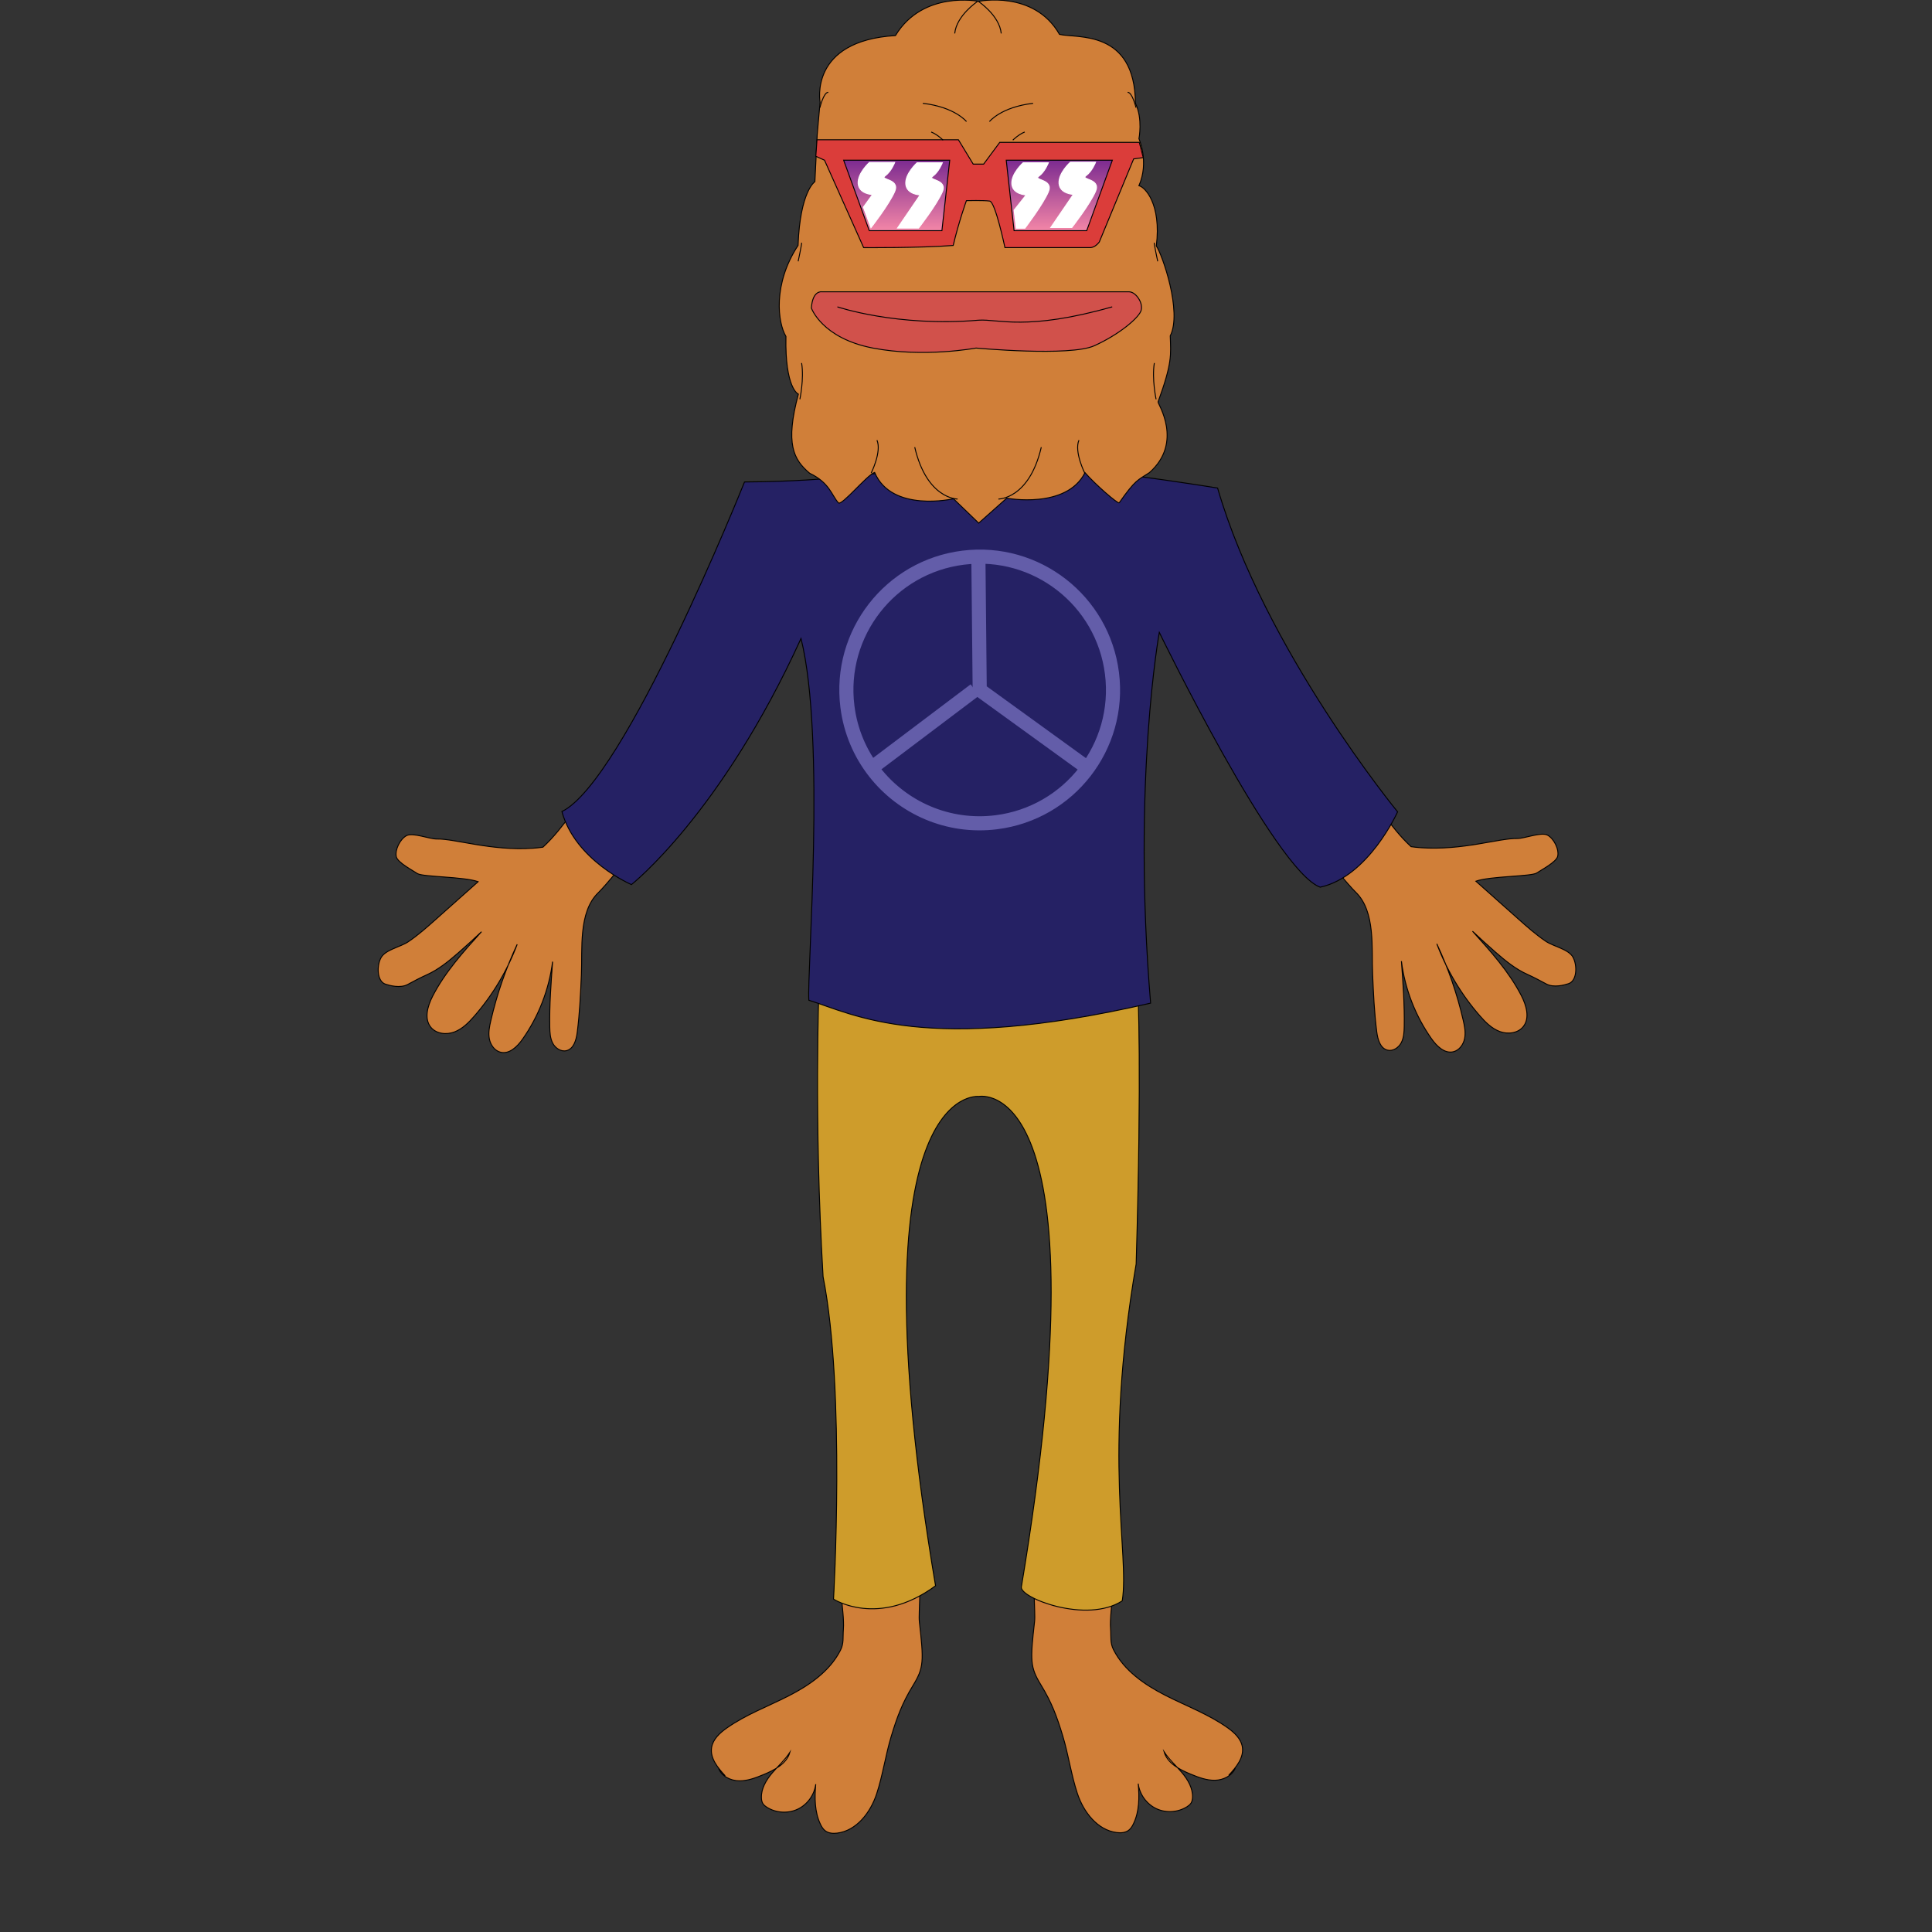 <svg width="300" height="300" viewBox="0 0 300 300" fill="none" xmlns="http://www.w3.org/2000/svg">
<rect x="0" y="0" width="300" height="300" fill="#333333" stroke="none"/>
<g clip-path="url(#clip0_1306_2812)">
<path d="M213.786 160.251C213.936 161.405 214.324 162.788 215.454 163.066C216.295 163.273 217.175 162.688 217.581 161.922C217.987 161.156 218.034 160.254 218.048 159.388C218.109 156.003 217.859 152.625 217.61 149.247C218.155 153.559 219.773 157.735 222.278 161.288C223.087 162.435 224.305 163.64 225.674 163.315C226.607 163.094 227.249 162.179 227.43 161.234C227.612 160.29 227.416 159.321 227.199 158.387C226.258 154.314 224.883 150.341 223.108 146.557C224.64 150.63 226.907 154.425 229.764 157.703C230.637 158.708 231.614 159.691 232.857 160.165C234.101 160.639 235.683 160.461 236.521 159.428C237.593 158.098 237.016 156.124 236.236 154.606C234.311 150.875 231.464 147.715 228.649 144.6C229.818 145.708 231.012 146.792 232.227 147.854C233.755 149.186 235.345 150.491 237.198 151.314C238.195 151.759 239.143 152.272 240.105 152.789C241.271 153.416 242.917 152.953 243.562 152.743C244.909 152.304 244.937 149.831 244.232 148.602C243.526 147.376 241.21 146.959 240.038 146.168C238.495 145.131 237.102 143.891 235.715 142.655C233.535 140.713 231.354 138.774 229.173 136.832C231.339 136.044 237.814 136.102 238.612 135.563C239.375 135.05 241.684 133.853 241.88 132.951C242.119 131.861 241.274 130.193 240.287 129.677C239.3 129.16 236.702 130.222 235.587 130.201C232.751 130.147 227.124 132.082 220.635 131.633C220.093 131.597 219.587 131.54 219.11 131.469C215.529 128.169 214.036 124.495 212.357 124.592C212.104 124.606 209.567 127.524 209.375 127.692C209.157 127.884 209.082 128.187 209.015 128.469C208.509 130.689 204.625 129.26 205.198 131.544C205.555 132.959 209.517 137.577 210.508 138.532C213.626 141.532 212.963 147.301 213.138 151.264C213.266 154.271 213.401 157.272 213.786 160.251Z" fill="#D07F39" stroke="black" stroke-width="0.146" stroke-miterlimit="10"/>
<path d="M190.8 275.663C191.947 274.426 193.176 272.933 192.913 271.269C192.706 269.979 191.648 269.01 190.582 268.258C187.621 266.163 184.168 264.894 180.94 263.244C177.708 261.594 174.55 259.407 172.908 256.171C172.352 255.077 172.548 254.172 172.452 252.946C172.199 249.767 173.848 244.273 171.71 243.831C170.641 243.61 161.925 244.312 160.974 244.843C160.222 245.263 160.81 250.345 160.653 251.731C159.962 257.874 159.933 258.854 161.651 261.655C163.294 264.338 164.117 266.54 165.025 269.555C165.906 272.466 166.337 275.599 167.292 278.485C168.247 281.371 170.41 284.194 173.428 284.561C174.055 284.639 174.739 284.589 175.249 284.211C175.591 283.958 175.819 283.581 176.004 283.196C176.924 281.286 176.931 279.073 176.742 276.963C176.945 278.62 178.043 280.138 179.553 280.848C181.064 281.557 182.932 281.436 184.339 280.538C184.567 280.391 184.788 280.22 184.938 279.992C185.112 279.722 185.169 279.39 185.18 279.066C185.223 277.648 184.442 276.329 183.527 275.246C182.611 274.163 181.524 273.208 180.758 272.014C181.267 273.817 183.177 274.786 184.909 275.499C186.11 275.991 187.361 276.468 188.662 276.44C189.962 276.411 191.327 275.748 191.815 274.544" fill="#D07F39"/>
<path d="M190.8 275.663C191.947 274.426 193.176 272.933 192.913 271.269C192.706 269.979 191.648 269.01 190.582 268.258C187.621 266.163 184.168 264.894 180.94 263.244C177.708 261.594 174.55 259.407 172.908 256.171C172.352 255.077 172.548 254.172 172.452 252.946C172.199 249.767 173.848 244.273 171.71 243.831C170.641 243.61 161.925 244.312 160.974 244.843C160.222 245.263 160.81 250.345 160.653 251.731C159.962 257.874 159.933 258.854 161.651 261.655C163.294 264.338 164.117 266.54 165.025 269.555C165.906 272.466 166.337 275.599 167.292 278.485C168.247 281.371 170.41 284.194 173.428 284.561C174.055 284.639 174.739 284.589 175.249 284.211C175.591 283.958 175.819 283.581 176.004 283.196C176.924 281.286 176.931 279.073 176.742 276.963C176.945 278.62 178.043 280.138 179.553 280.848C181.064 281.557 182.932 281.436 184.339 280.538C184.567 280.391 184.788 280.22 184.938 279.992C185.112 279.722 185.169 279.39 185.18 279.066C185.223 277.648 184.442 276.329 183.527 275.246C182.611 274.163 181.524 273.208 180.758 272.014C181.267 273.817 183.177 274.786 184.909 275.499C186.11 275.991 187.361 276.468 188.662 276.44C189.962 276.411 191.327 275.748 191.815 274.544" stroke="black" stroke-width="0.146" stroke-miterlimit="10"/>
<path d="M89.63 160.329C89.48 161.483 89.092 162.866 87.962 163.144C87.121 163.351 86.241 162.766 85.835 162C85.428 161.234 85.382 160.332 85.368 159.467C85.307 156.081 85.557 152.703 85.806 149.325C85.261 153.637 83.643 157.813 81.138 161.366C80.329 162.513 79.111 163.718 77.742 163.393C76.809 163.172 76.167 162.257 75.985 161.312C75.807 160.368 76 159.399 76.217 158.465C77.158 154.392 78.533 150.419 80.308 146.635C78.776 150.708 76.509 154.503 73.651 157.781C72.778 158.786 71.802 159.769 70.558 160.243C69.315 160.717 67.733 160.539 66.895 159.506C65.823 158.177 66.4 156.202 67.18 154.684C69.105 150.954 71.952 147.793 74.767 144.678C73.598 145.787 72.404 146.87 71.189 147.932C69.66 149.264 68.071 150.569 66.218 151.392C65.22 151.837 64.272 152.35 63.31 152.867C62.145 153.494 60.499 153.031 59.854 152.821C58.507 152.382 58.478 149.909 59.184 148.68C59.889 147.454 62.206 147.037 63.378 146.246C64.921 145.209 66.314 143.969 67.701 142.733C69.881 140.791 72.062 138.852 74.243 136.91C72.076 136.123 65.602 136.18 64.803 135.642C64.041 135.128 61.732 133.931 61.536 133.03C61.297 131.939 62.142 130.272 63.129 129.755C64.116 129.238 66.713 130.3 67.829 130.279C70.665 130.225 76.292 132.16 82.781 131.711C83.323 131.675 83.829 131.618 84.306 131.547C87.887 128.247 89.38 124.574 91.059 124.67C91.312 124.684 93.849 127.603 94.041 127.77C94.259 127.962 94.333 128.265 94.401 128.547C94.907 130.767 98.791 129.338 98.218 131.622C97.861 133.037 93.899 137.655 92.908 138.61C89.79 141.61 90.453 147.379 90.278 151.342C90.15 154.349 90.011 157.35 89.63 160.329Z" fill="#D07F39" stroke="black" stroke-width="0.146" stroke-miterlimit="10"/>
<path d="M112.61 275.749C111.463 274.512 110.233 273.019 110.497 271.355C110.704 270.065 111.762 269.096 112.828 268.344C115.789 266.249 119.242 264.98 122.47 263.33C125.702 261.68 128.859 259.492 130.502 256.257C131.058 255.163 130.862 254.258 130.958 253.032C131.211 249.853 129.561 244.359 131.699 243.917C132.768 243.696 141.484 244.398 142.436 244.929C143.188 245.349 142.6 250.431 142.757 251.817C143.448 257.96 143.476 258.94 141.759 261.741C140.116 264.424 139.293 266.626 138.384 269.641C137.504 272.552 137.073 275.685 136.118 278.571C135.163 281.457 133 284.28 129.982 284.647C129.355 284.725 128.67 284.675 128.161 284.297C127.819 284.044 127.591 283.667 127.405 283.282C126.486 281.372 126.479 279.159 126.668 277.049C126.465 278.706 125.367 280.224 123.856 280.933C122.345 281.643 120.478 281.521 119.071 280.623C118.843 280.477 118.622 280.306 118.472 280.078C118.297 279.807 118.24 279.476 118.23 279.152C118.187 277.734 118.967 276.415 119.883 275.332C120.799 274.249 121.886 273.294 122.652 272.1C122.142 273.903 120.232 274.872 118.5 275.585C117.3 276.077 116.049 276.554 114.748 276.526C113.448 276.497 112.083 275.834 111.595 274.63" fill="#D07F39"/>
<path d="M112.61 275.749C111.463 274.512 110.233 273.019 110.497 271.355C110.704 270.065 111.762 269.096 112.828 268.344C115.789 266.249 119.242 264.98 122.47 263.33C125.702 261.68 128.859 259.492 130.502 256.257C131.058 255.163 130.862 254.258 130.958 253.032C131.211 249.853 129.561 244.359 131.699 243.917C132.768 243.696 141.484 244.398 142.436 244.929C143.188 245.349 142.6 250.431 142.757 251.817C143.448 257.96 143.476 258.94 141.759 261.741C140.116 264.424 139.293 266.626 138.384 269.641C137.504 272.552 137.073 275.685 136.118 278.571C135.163 281.457 133 284.28 129.982 284.647C129.355 284.725 128.67 284.675 128.161 284.297C127.819 284.044 127.591 283.667 127.405 283.282C126.486 281.372 126.479 279.159 126.668 277.049C126.465 278.706 125.367 280.224 123.856 280.933C122.345 281.643 120.478 281.521 119.071 280.623C118.843 280.477 118.622 280.306 118.472 280.078C118.297 279.807 118.24 279.476 118.23 279.152C118.187 277.734 118.967 276.415 119.883 275.332C120.799 274.249 121.886 273.294 122.652 272.1C122.142 273.903 120.232 274.872 118.5 275.585C117.3 276.077 116.049 276.554 114.748 276.526C113.448 276.497 112.083 275.834 111.595 274.63" stroke="black" stroke-width="0.146" stroke-miterlimit="10"/>
<path d="M129.43 248.31C129.43 248.31 136.361 252.81 145.273 246.24C132.039 167.827 151.979 170.257 151.979 170.257C151.979 170.257 172.009 166.205 158.597 246.418C158.312 248.114 168.77 252.18 174.261 248.577C175.43 241.194 171.2 226.701 176.421 196.273C177.322 165.756 176.692 153.961 176.692 153.961L127.167 153.602C127.167 153.602 126.366 173.856 127.809 198.255C131.319 215.99 129.43 248.31 129.43 248.31Z" fill="#CE9C2B" stroke="black" stroke-width="0.146" stroke-miterlimit="10"/>
<path d="M98.051 137.358C98.051 137.358 111.959 126.422 124.381 99.144C128.251 114.72 125.282 150.999 125.596 155.318C132.555 157.467 143.645 163.87 178.666 155.767C175.786 121.377 180.016 98.197 180.016 98.197C180.016 98.197 197.976 135.195 204.999 137.761C212.515 136.14 217.019 126.059 217.019 126.059C217.019 126.059 196.358 100.898 189.067 75.783C142.661 68.357 145.451 74.657 115.608 74.838C115.301 75.597 96.975 121.291 87.25 126.016C89.349 133.653 98.051 137.358 98.051 137.358Z" fill="#252164" stroke="black" stroke-width="0.146" stroke-miterlimit="10"/>
<path d="M172.667 104.563C174.089 115.909 166.047 126.257 154.701 127.679C147.207 128.62 140.151 125.431 135.811 119.886C133.58 117.035 132.066 113.564 131.585 109.712C130.163 98.367 138.206 88.018 149.551 86.597C160.897 85.175 171.246 93.217 172.667 104.563Z" stroke="#635DA9" stroke-width="2.192" stroke-miterlimit="10"/>
<path d="M151.922 86.434L152.129 107.137L169.621 119.801" stroke="#635DA9" stroke-width="2.192" stroke-miterlimit="10"/>
<path d="M135.328 119.249L151.381 107.137" stroke="#635DA9" stroke-width="2.192" stroke-miterlimit="10"/>
<path d="M130.183 78.078C129.104 76.863 128.833 74.971 125.725 73.488C123.203 71.347 121.898 68.941 123.969 61.202C123.969 61.202 121.87 60.346 122.041 52.243C120.772 50.127 119.963 44.14 123.922 38.111C124.236 29.694 126.534 28.208 126.534 28.208L126.894 20.917L127.343 15.875C127.343 15.875 125.544 6.332 139.045 5.523C143.322 -1.543 151.963 0.21 151.963 0.21C151.963 0.21 160.561 -1.589 164.52 5.342C167.221 5.972 176.222 4.533 176.312 16.053C177.48 18.437 176.853 21.544 176.853 21.544C176.853 21.544 178.475 25.147 176.853 28.835C177.755 29.017 180.363 31.625 179.554 38.196C180.456 39.458 183.606 48.459 181.714 52.151C181.81 55.122 182.059 56.273 179.822 62.413C179.74 62.638 183.82 68.674 178.471 73.396C176.671 74.564 176.312 74.475 173.789 78.078C173.564 78.26 170.097 75.241 168.476 73.396C165.596 79.111 156.321 77.358 156.321 77.358L151.97 81.228L148.054 77.447C148.054 77.447 138.465 79.653 135.81 73.353C134.595 73.802 130.668 78.62 130.183 78.078Z" fill="#D07F39" stroke="black" stroke-width="0.146" stroke-miterlimit="10"/>
<path d="M126.865 21.703H148.823L151.118 25.484H152.739L155.237 22.109H176.91L177.519 24.472L176.033 24.675L170.699 37.571C170.699 37.571 170.089 38.448 169.28 38.448C168.471 38.448 156.046 38.448 156.046 38.448C156.046 38.448 154.56 31.36 153.683 31.225C152.807 31.089 150.063 31.157 150.063 31.157C150.063 31.157 148.89 34.396 148.014 38.113C142.883 38.519 134.106 38.451 134.106 38.451L128.03 24.875L126.68 24.265L126.865 21.703Z" fill="#DB3D3A" stroke="black" stroke-width="0.146" stroke-miterlimit="10"/>
<path d="M125.992 47.835C125.992 47.835 127.614 52.517 135.535 54.046C143.456 55.575 151.56 54.046 151.56 54.046C151.56 54.046 166.145 55.396 169.925 53.686C173.706 51.975 176.585 49.545 177.127 48.373C177.669 47.204 176.407 45.312 175.328 45.312C174.248 45.312 151.966 45.312 151.966 45.312H127.614C127.61 45.312 126.17 45.041 125.992 47.835Z" fill="#D1514B" stroke="black" stroke-width="0.146" stroke-miterlimit="10"/>
<path d="M130.031 47.648C130.031 47.648 139.303 50.798 151.953 49.719C155.057 49.508 159.38 51.429 172.703 47.648" stroke="black" stroke-width="0.146" stroke-miterlimit="10"/>
<path d="M131 24.875L134.984 35.815H146.259L147.474 24.875H131Z" fill="url(#paint0_linear_1306_2812)" stroke="black" stroke-width="0.146" stroke-miterlimit="10"/>
<path d="M172.724 24.875L168.743 35.815H157.465L156.25 24.875H172.724Z" fill="url(#paint1_linear_1306_2812)" stroke="black" stroke-width="0.146" stroke-miterlimit="10"/>
<path d="M135.014 25.215C135.014 25.215 133.122 26.904 133.257 28.522C133.392 30.143 135.484 30.211 135.484 30.211L134.066 32.167L135.242 35.356C135.242 35.356 138.05 31.764 138.93 29.737C139.806 27.713 136.5 27.98 137.444 27.307C138.388 26.633 138.93 25.215 138.93 25.215H135.014Z" fill="white" stroke="white" stroke-width="0.146" stroke-miterlimit="10"/>
<path d="M142.407 25.273C142.407 25.273 140.515 26.962 140.65 28.58C140.785 30.202 142.877 30.269 142.877 30.269L139.367 35.415H142.635C142.635 35.415 145.443 31.823 146.323 29.795C147.203 27.768 143.893 28.039 144.837 27.365C145.781 26.692 146.323 25.273 146.323 25.273H142.407Z" fill="white" stroke="white" stroke-width="0.146" stroke-miterlimit="10"/>
<path d="M158.873 25.273C158.873 25.273 156.981 26.962 157.116 28.58C157.252 30.202 159.343 30.269 159.343 30.269L157.469 32.632L157.8 35.44H159.14C159.14 35.44 161.909 31.823 162.789 29.795C163.666 27.771 160.359 28.039 161.303 27.365C162.248 26.692 162.789 25.273 162.789 25.273H158.873Z" fill="white" stroke="white" stroke-width="0.146" stroke-miterlimit="10"/>
<path d="M166.204 25.188C166.204 25.188 164.311 26.877 164.447 28.494C164.582 30.116 166.674 30.183 166.674 30.183L163.164 35.329H166.432C166.432 35.329 169.24 31.737 170.12 29.709C170.996 27.686 167.69 27.953 168.634 27.279C169.578 26.606 170.12 25.188 170.12 25.188H166.204Z" fill="white" stroke="white" stroke-width="0.146" stroke-miterlimit="10"/>
<path d="M157.273 21.761C157.273 21.761 158.175 20.86 159.119 20.5" stroke="black" stroke-width="0.146" stroke-miterlimit="10"/>
<path d="M153.641 18.879C153.641 18.879 155.422 16.627 160.418 16.043" stroke="black" stroke-width="0.146" stroke-miterlimit="10"/>
<path d="M151.961 0.246C151.961 0.246 155.2 2.406 155.471 5.196" stroke="black" stroke-width="0.146" stroke-miterlimit="10"/>
<path d="M176.398 16.721C176.398 16.721 175.814 14.29 175.094 14.337" stroke="black" stroke-width="0.146" stroke-miterlimit="10"/>
<path d="M179.768 40.578C179.768 40.578 179.227 38.059 179.227 37.699" stroke="black" stroke-width="0.146" stroke-miterlimit="10"/>
<path d="M179.516 61.998C179.516 61.998 178.843 58.848 179.246 56.371" stroke="black" stroke-width="0.146" stroke-miterlimit="10"/>
<path d="M155.031 77.49C155.031 77.49 159.803 77.537 161.691 69.434" stroke="black" stroke-width="0.146" stroke-miterlimit="10"/>
<path d="M168.437 73.458C168.437 73.458 166.773 70.151 167.536 68.348" stroke="black" stroke-width="0.146" stroke-miterlimit="10"/>
<path d="M146.44 21.761C146.44 21.761 145.538 20.86 144.594 20.5" stroke="black" stroke-width="0.146" stroke-miterlimit="10"/>
<path d="M150.074 18.879C150.074 18.879 148.293 16.627 143.297 16.043" stroke="black" stroke-width="0.146" stroke-miterlimit="10"/>
<path d="M151.76 0.246C151.76 0.246 148.521 2.406 148.25 5.196" stroke="black" stroke-width="0.146" stroke-miterlimit="10"/>
<path d="M127.312 16.721C127.312 16.721 127.897 14.29 128.617 14.337" stroke="black" stroke-width="0.146" stroke-miterlimit="10"/>
<path d="M123.938 40.578C123.938 40.578 124.479 38.059 124.479 37.699" stroke="black" stroke-width="0.146" stroke-miterlimit="10"/>
<path d="M124.203 61.998C124.203 61.998 124.877 58.848 124.474 56.371" stroke="black" stroke-width="0.146" stroke-miterlimit="10"/>
<path d="M148.699 77.49C148.699 77.49 143.928 77.537 142.039 69.434" stroke="black" stroke-width="0.146" stroke-miterlimit="10"/>
<path d="M135.273 73.458C135.273 73.458 136.938 70.151 136.175 68.348" stroke="black" stroke-width="0.146" stroke-miterlimit="10"/>
</g>
<defs>
<linearGradient id="paint0_linear_1306_2812" x1="139.236" y1="35.815" x2="139.236" y2="24.442" gradientUnits="userSpaceOnUse">
<stop stop-color="#F386A7"/>
<stop offset="0.971" stop-color="#7B2A90"/>
</linearGradient>
<linearGradient id="paint1_linear_1306_2812" x1="164.488" y1="35.815" x2="164.488" y2="24.442" gradientUnits="userSpaceOnUse">
<stop stop-color="#F386A7"/>
<stop offset="0.971" stop-color="#7B2A90"/>
</linearGradient>
<clipPath id="clip0_1306_2812">
<rect width="300" height="300" fill="white"/>
</clipPath>
</defs>
</svg>
